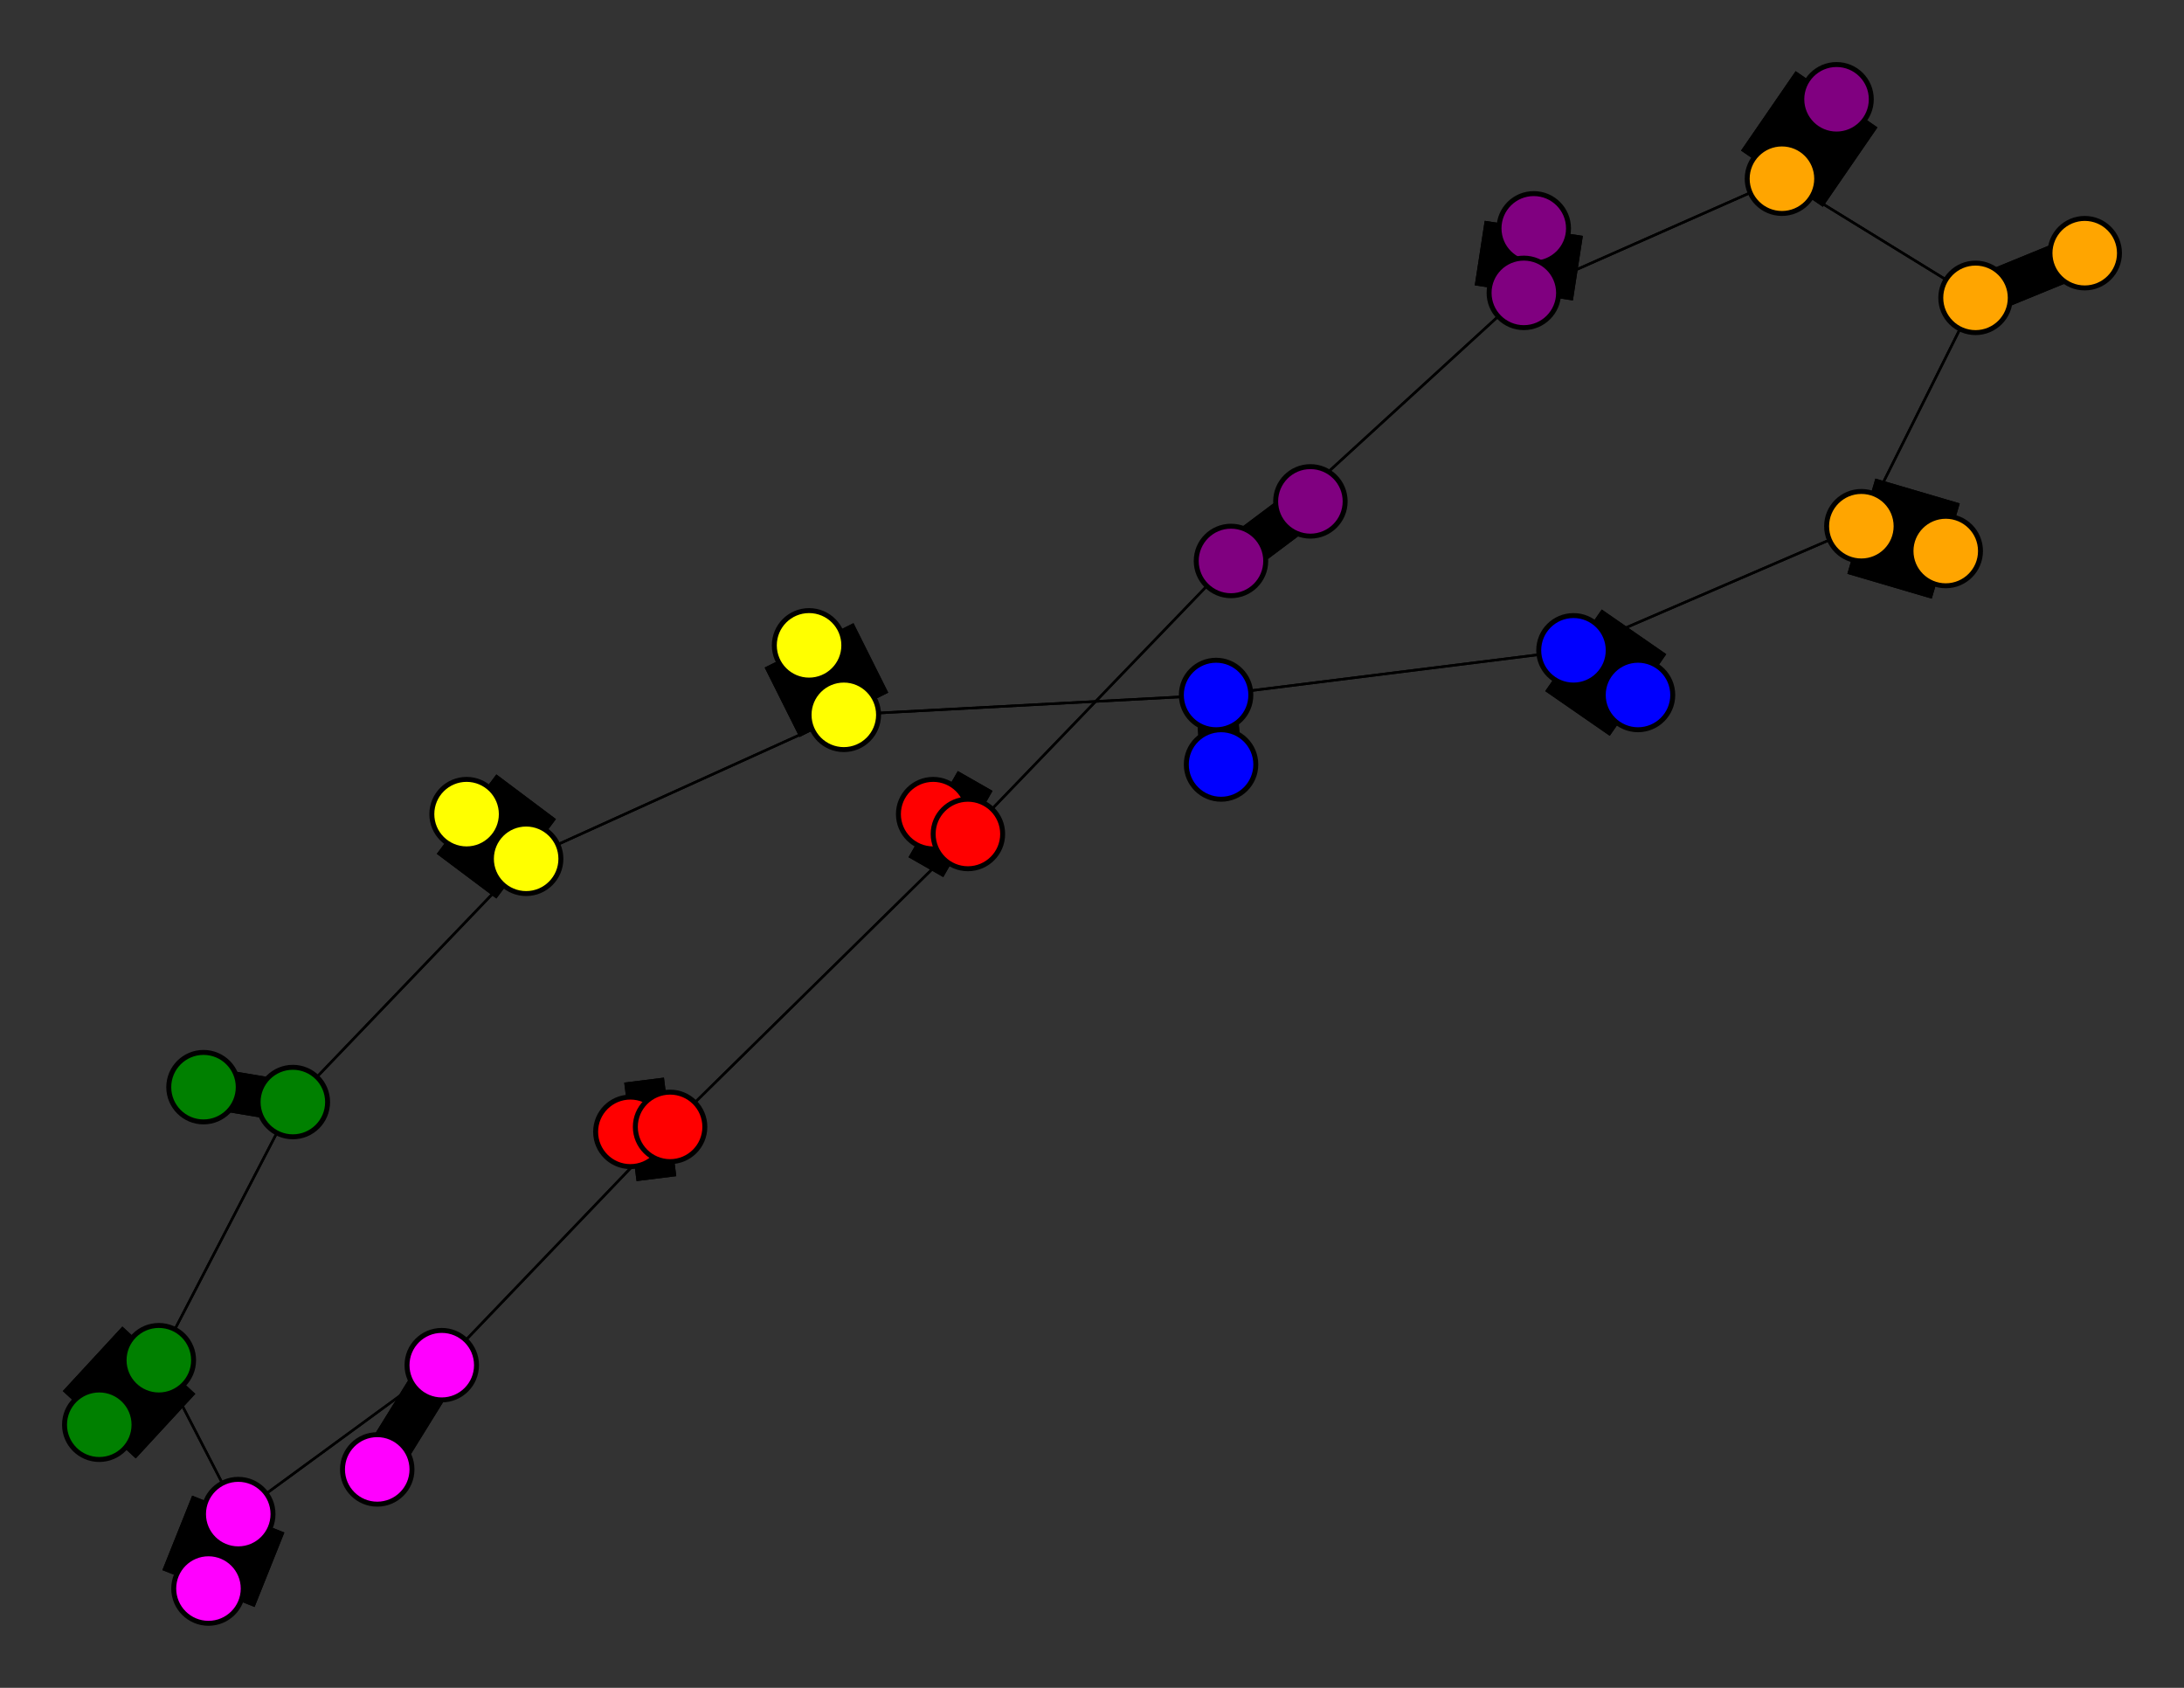 <svg width="440" height="340" xmlns="http://www.w3.org/2000/svg">
<rect width="100%" height="100%" fill="#333333" stroke="none"/>
<path stroke-width="8.3" stroke="black" d="M 41 219 59 222"/>
<path stroke-width="20.0" stroke="black" d="M 330 140 317 131"/>
<path stroke-width="0.5" stroke="black" d="M 317 131 245 140"/>
<path stroke-width="20.0" stroke="black" d="M 317 131 330 140"/>
<path stroke-width="0.5" stroke="black" d="M 317 131 375 106"/>
<path stroke-width="20.0" stroke="black" d="M 42 320 48 305"/>
<path stroke-width="0.5" stroke="black" d="M 48 305 89 275"/>
<path stroke-width="0.5" stroke="black" d="M 48 305 32 274"/>
<path stroke-width="20.0" stroke="black" d="M 48 305 42 320"/>
<path stroke-width="20.0" stroke="black" d="M 392 111 375 106"/>
<path stroke-width="0.5" stroke="black" d="M 375 106 398 60"/>
<path stroke-width="0.5" stroke="black" d="M 375 106 317 131"/>
<path stroke-width="20.0" stroke="black" d="M 375 106 392 111"/>
<path stroke-width="20.0" stroke="black" d="M 195 168 188 164"/>
<path stroke-width="20.0" stroke="black" d="M 94 164 106 173"/>
<path stroke-width="20.0" stroke="black" d="M 106 173 94 164"/>
<path stroke-width="0.5" stroke="black" d="M 106 173 170 144"/>
<path stroke-width="20.0" stroke="black" d="M 370 20 359 36"/>
<path stroke-width="0.5" stroke="black" d="M 359 36 398 60"/>
<path stroke-width="20.0" stroke="black" d="M 359 36 370 20"/>
<path stroke-width="0.5" stroke="black" d="M 359 36 307 59"/>
<path stroke-width="20.0" stroke="black" d="M 163 130 170 144"/>
<path stroke-width="0.5" stroke="black" d="M 170 144 245 140"/>
<path stroke-width="0.5" stroke="black" d="M 170 144 106 173"/>
<path stroke-width="20.0" stroke="black" d="M 170 144 163 130"/>
<path stroke-width="20.0" stroke="black" d="M 309 46 307 59"/>
<path stroke-width="0.5" stroke="black" d="M 307 59 248 113"/>
<path stroke-width="0.5" stroke="black" d="M 106 173 59 222"/>
<path stroke-width="0.5" stroke="black" d="M 195 168 248 113"/>
<path stroke-width="0.5" stroke="black" d="M 195 168 135 227"/>
<path stroke-width="20.0" stroke="black" d="M 188 164 195 168"/>
<path stroke-width="8.3" stroke="black" d="M 59 222 41 219"/>
<path stroke-width="0.5" stroke="black" d="M 59 222 32 274"/>
<path stroke-width="0.5" stroke="black" d="M 59 222 106 173"/>
<path stroke-width="8.3" stroke="black" d="M 76 296 89 275"/>
<path stroke-width="8.3" stroke="black" d="M 89 275 76 296"/>
<path stroke-width="0.5" stroke="black" d="M 89 275 135 227"/>
<path stroke-width="0.5" stroke="black" d="M 89 275 48 305"/>
<path stroke-width="8.3" stroke="black" d="M 246 154 245 140"/>
<path stroke-width="8.3" stroke="black" d="M 245 140 246 154"/>
<path stroke-width="0.5" stroke="black" d="M 245 140 317 131"/>
<path stroke-width="0.5" stroke="black" d="M 245 140 170 144"/>
<path stroke-width="20.0" stroke="black" d="M 20 287 32 274"/>
<path stroke-width="0.5" stroke="black" d="M 32 274 59 222"/>
<path stroke-width="20.0" stroke="black" d="M 32 274 20 287"/>
<path stroke-width="0.5" stroke="black" d="M 32 274 48 305"/>
<path stroke-width="8.3" stroke="black" d="M 420 51 398 60"/>
<path stroke-width="8.3" stroke="black" d="M 398 60 420 51"/>
<path stroke-width="0.5" stroke="black" d="M 398 60 375 106"/>
<path stroke-width="0.5" stroke="black" d="M 398 60 359 36"/>
<path stroke-width="20.0" stroke="black" d="M 127 228 135 227"/>
<path stroke-width="0.5" stroke="black" d="M 135 227 89 275"/>
<path stroke-width="20.0" stroke="black" d="M 135 227 127 228"/>
<path stroke-width="0.5" stroke="black" d="M 135 227 195 168"/>
<path stroke-width="8.3" stroke="black" d="M 264 101 248 113"/>
<path stroke-width="8.3" stroke="black" d="M 248 113 264 101"/>
<path stroke-width="0.5" stroke="black" d="M 248 113 195 168"/>
<path stroke-width="0.5" stroke="black" d="M 248 113 307 59"/>
<path stroke-width="0.5" stroke="black" d="M 307 59 359 36"/>
<path stroke-width="20.0" stroke="black" d="M 307 59 309 46"/>
<circle cx="41" cy="219" r="7.0" style="fill:green;stroke:black;stroke-width:1.0"/>
<circle cx="59" cy="222" r="7.0" style="fill:green;stroke:black;stroke-width:1.0"/>
<circle cx="76" cy="296" r="7.0" style="fill:fuchsia;stroke:black;stroke-width:1.0"/>
<circle cx="89" cy="275" r="7.0" style="fill:fuchsia;stroke:black;stroke-width:1.0"/>
<circle cx="246" cy="154" r="7.0" style="fill:blue;stroke:black;stroke-width:1.0"/>
<circle cx="245" cy="140" r="7.0" style="fill:blue;stroke:black;stroke-width:1.0"/>
<circle cx="20" cy="287" r="7.0" style="fill:green;stroke:black;stroke-width:1.0"/>
<circle cx="32" cy="274" r="7.0" style="fill:green;stroke:black;stroke-width:1.0"/>
<circle cx="420" cy="51" r="7.0" style="fill:orange;stroke:black;stroke-width:1.0"/>
<circle cx="398" cy="60" r="7.0" style="fill:orange;stroke:black;stroke-width:1.0"/>
<circle cx="127" cy="228" r="7.0" style="fill:red;stroke:black;stroke-width:1.0"/>
<circle cx="135" cy="227" r="7.0" style="fill:red;stroke:black;stroke-width:1.0"/>
<circle cx="264" cy="101" r="7.0" style="fill:purple;stroke:black;stroke-width:1.0"/>
<circle cx="248" cy="113" r="7.0" style="fill:purple;stroke:black;stroke-width:1.0"/>
<circle cx="188" cy="164" r="7.0" style="fill:red;stroke:black;stroke-width:1.0"/>
<circle cx="195" cy="168" r="7.0" style="fill:red;stroke:black;stroke-width:1.0"/>
<circle cx="330" cy="140" r="7.0" style="fill:blue;stroke:black;stroke-width:1.0"/>
<circle cx="317" cy="131" r="7.0" style="fill:blue;stroke:black;stroke-width:1.0"/>
<circle cx="42" cy="320" r="7.0" style="fill:fuchsia;stroke:black;stroke-width:1.0"/>
<circle cx="48" cy="305" r="7.0" style="fill:fuchsia;stroke:black;stroke-width:1.0"/>
<circle cx="392" cy="111" r="7.0" style="fill:orange;stroke:black;stroke-width:1.0"/>
<circle cx="375" cy="106" r="7.0" style="fill:orange;stroke:black;stroke-width:1.0"/>
<circle cx="94" cy="164" r="7.0" style="fill:yellow;stroke:black;stroke-width:1.0"/>
<circle cx="106" cy="173" r="7.0" style="fill:yellow;stroke:black;stroke-width:1.0"/>
<circle cx="370" cy="20" r="7.0" style="fill:purple;stroke:black;stroke-width:1.0"/>
<circle cx="359" cy="36" r="7.0" style="fill:orange;stroke:black;stroke-width:1.0"/>
<circle cx="163" cy="130" r="7.0" style="fill:yellow;stroke:black;stroke-width:1.0"/>
<circle cx="170" cy="144" r="7.0" style="fill:yellow;stroke:black;stroke-width:1.0"/>
<circle cx="309" cy="46" r="7.0" style="fill:purple;stroke:black;stroke-width:1.0"/>
<circle cx="307" cy="59" r="7.0" style="fill:purple;stroke:black;stroke-width:1.0"/>
</svg>
